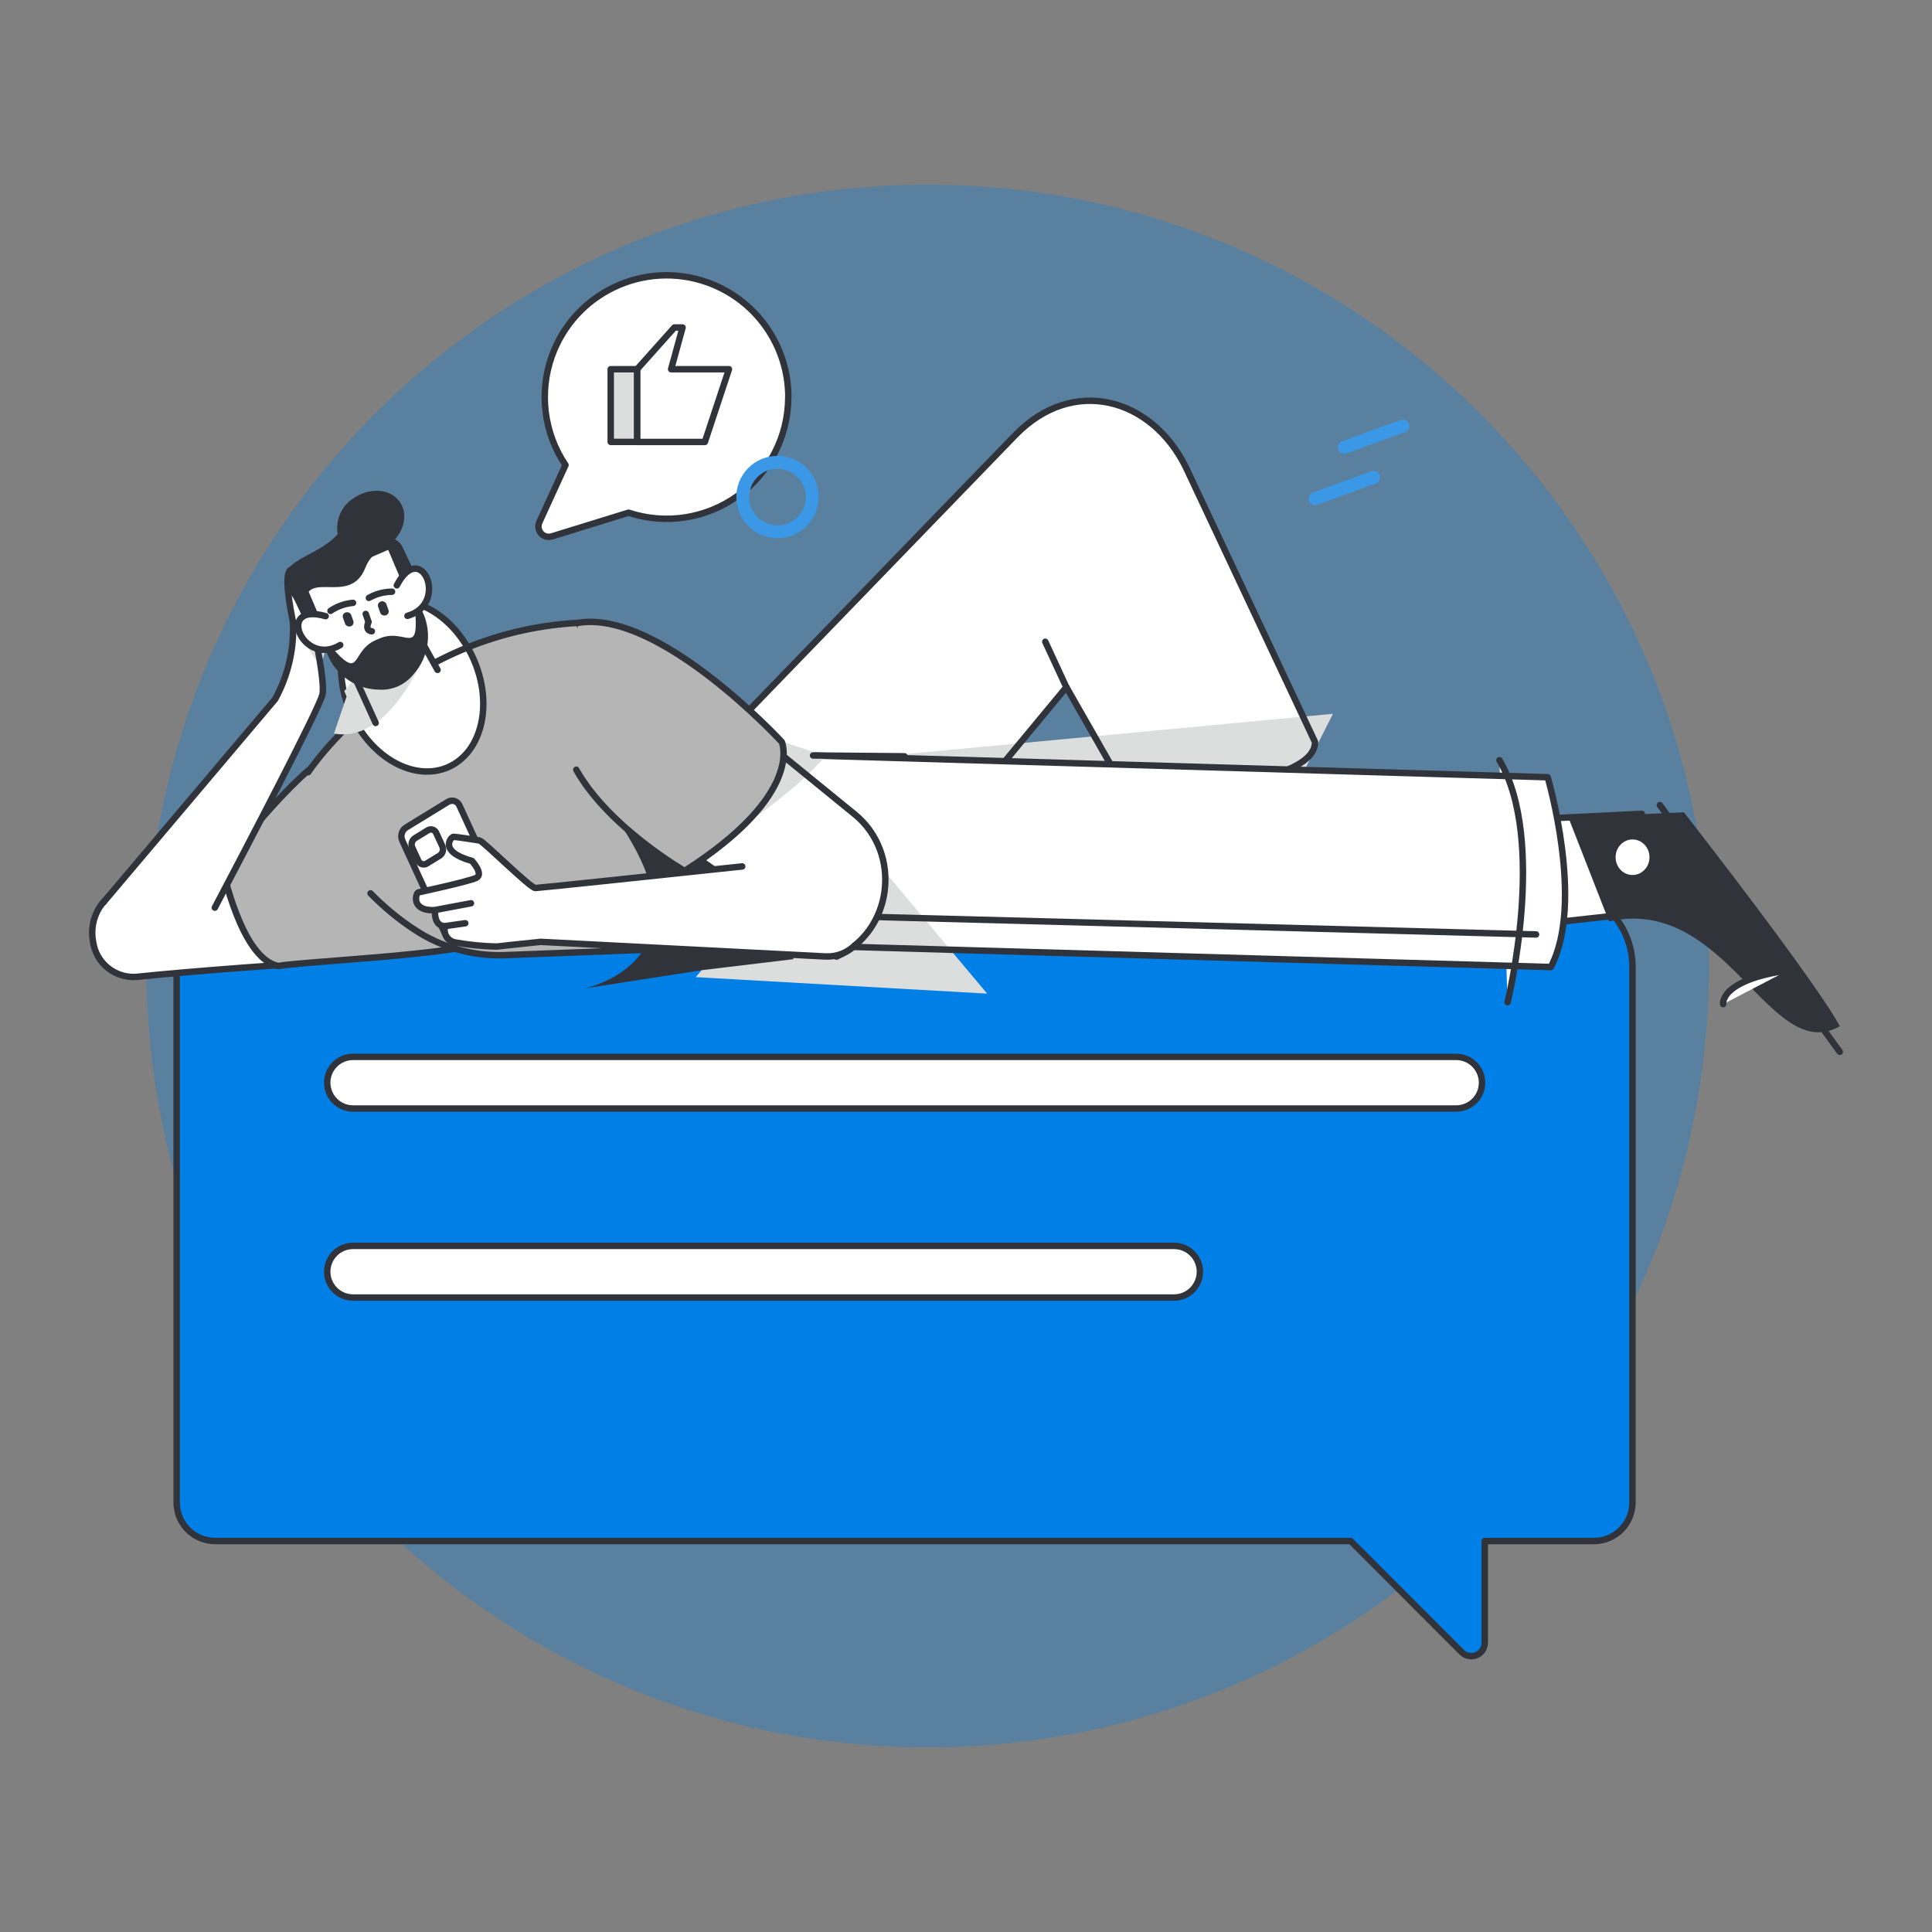 <svg id="a" xmlns="http://www.w3.org/2000/svg" xmlns:xlink="http://www.w3.org/1999/xlink" viewBox="0 0 300 300"><rect x="0" y="0" width="300" height="300" fill="#808080" stroke="none"/><defs><style>.c,.d,.e{stroke:#31333a;}.c,.d,.e,.f{stroke-linecap:round;stroke-linejoin:round;}.c,.g{fill:#dcdddd;}.d,.h{fill:#fff;}.e,.f{fill:none;}.i{opacity:.3;}.i,.j{isolation:isolate;}.i,.j,.k,.l,.g,.m,.h{stroke-width:0px;}.i,.l{fill:#007fe6;}.f{stroke:#3a98e6;stroke-width:2px;}.j{fill:url(#b);opacity:.34;}.k{fill:#31333a;}.m{fill:#b5b5b6;}</style><linearGradient id="b" x1="194.97" y1="-1071.85" x2="171.63" y2="-1081.08" gradientTransform="translate(0 -958.19) scale(1 -1)" gradientUnits="userSpaceOnUse"><stop offset=".1" stop-color="#ff7638"/><stop offset=".89" stop-color="#ff3929"/></linearGradient></defs><path class="i" d="m144.04,271.32c67,0,121.32-54.32,121.32-121.32S211.05,28.68,144.04,28.68,22.73,83,22.73,150s54.32,121.32,121.32,121.32Z"/><path class="l" d="m241.14,137.77H39.79c-6.83,0-12.36,5.53-12.36,12.36h0v83.17c0,3.31,2.68,5.99,5.99,5.99h176.31l17.26,17.27c.6.6,1.49.77,2.27.45.78-.32,1.29-1.08,1.29-1.93v-15.79h16.95c3.31,0,5.99-2.68,5.99-5.99v-83.17c0-6.83-5.53-12.36-12.36-12.36h0Z"/><path class="e" d="m241.14,137.77H39.79c-6.83,0-12.36,5.53-12.36,12.36h0v83.17c0,3.31,2.68,5.99,5.99,5.99h176.31l17.26,17.27c.6.6,1.49.77,2.27.45.78-.32,1.29-1.08,1.29-1.93v-15.79h16.95c3.31,0,5.99-2.68,5.99-5.99v-83.17c0-6.83-5.53-12.36-12.36-12.36h0Z"/><path class="d" d="m226.12,164.11H54.82c-2.22,0-4.01,1.8-4.01,4.01s1.8,4.01,4.01,4.01h171.3c2.22,0,4.01-1.8,4.01-4.01s-1.8-4.01-4.01-4.01Zm-43.81,29.35H54.82c-2.22,0-4.01,1.8-4.01,4.01s1.8,4.01,4.01,4.01h127.49c2.22,0,4.01-1.8,4.01-4.01s-1.8-4.01-4.01-4.01h0Z"/><path class="h" d="m44.77,131.78l-10.27,2.8-15.22,3.53c-3.37.78-5.53,4.42-4.83,8.13.47,3.3,3.4,5.68,6.73,5.45,8.68-.93,25.67-2.09,25.67-2.09l-2.08-17.81h0Z"/><path class="e" d="m44.77,131.78l-10.27,2.8-15.22,3.53c-3.37.78-5.53,4.42-4.83,8.13.47,3.3,3.4,5.68,6.73,5.45,8.68-.93,25.67-2.09,25.67-2.09l-2.08-17.81h0Z"/><path class="m" d="m43.23,150c2.92-.65,29.44-1.82,32.13-3.97l-23.15-24.83-.3-4.45c-6.2,3.02-17.4,17.82-17.4,17.82,0,0,2.92,14.38,8.72,15.42Z"/><path class="e" d="m43.23,150c2.92-.65,29.44-1.82,32.13-3.97l-23.15-24.83-.3-4.45c-6.2,3.02-17.4,17.82-17.4,17.82,0,0,2.92,14.38,8.72,15.42Z"/><path class="h" d="m33.36,140.94c4.88-9.27,16.23-30.95,16.71-33.1.61-2.74-2.97-17.77-3.43-18.47-.46-.7-3.41-3.86-1.15,7.19.21,4.18-.75,8.34-2.77,12.01l-26.68,31.57"/><path class="g" d="m46.39,97.84c.9,2,2.04,3.89,3.39,5.61l1.54-5.07"/><path class="e" d="m33.36,140.94c4.88-9.27,16.23-30.95,16.71-33.1.61-2.74-2.97-17.77-3.43-18.47-.46-.7-3.41-3.86-1.15,7.19.21,4.18-.75,8.34-2.77,12.01l-26.68,31.57"/><path class="h" d="m261.48,139.23l-5.59,2.39-24.45,2.7-5.84-16.5,29.34-1.45"/><path class="e" d="m261.48,139.23l-5.59,2.39-24.45,2.7-5.84-16.5,29.34-1.45"/><path class="k" d="m243.54,126.94l17.94-.81c22.44,28.91,24.2,33.23,24.2,33.23-10.89,6.17-17.5-20.39-35.83-16.28l-6.31-16.14h0Z"/><path class="e" d="m257.74,125.01l27.94,38.31"/><path class="d" d="m253.5,136.37c1.73,0,3.13-1.46,3.13-3.26s-1.4-3.26-3.13-3.26-3.13,1.46-3.13,3.26,1.4,3.26,3.13,3.26Z"/><path class="h" d="m277.64,150.68c-10.68,1.53-10.07,5.24-10.07,5.24l10.07-5.24Z"/><path class="e" d="m277.64,150.68c-10.68,1.53-10.07,5.24-10.07,5.24"/><path class="g" d="m195.4,138.38l-1.04-6.04-10.32-22.63-12.49,5.43,10.94,23.83"/><path class="j" d="m170.2,119.26c12.14,7.53,27.93,2.36,27.93,2.36l-11.1-7.59-18.33.82"/><path class="e" d="m195.4,138.38l-1.04-6.04-10.32-22.63-12.49,5.43,10.94,23.83"/><path class="h" d="m175.26,123.61s29.09-1.08,28.93-8.4l-20.07-42.69c-5.31-10.72-17.46-14.19-26.45-4.97l-63.7,65.84,44.44,6.11,27.18-32.8s9.66,16.92,9.66,16.92Z"/><path class="g" d="m138.53,126.38l58.82,3.56,9.63-19.1-80.03,7.53"/><path class="e" d="m175.26,123.61s29.09-1.08,28.93-8.4l-20.07-42.69c-5.31-10.72-17.46-14.19-26.45-4.97l-63.7,65.84,44.44,6.11,27.18-32.8s9.66,16.92,9.66,16.92Z"/><path class="h" d="m240.32,120.69s5.74,19.53.49,29.47l-120.13-3.46-13.33-29.94,132.97,3.93Z"/><path class="g" d="m129.64,126.13l23.65,28.16-45.26-2.56"/><path class="h" d="m232.83,118.04c7.4,12.55,1.27,37.58,1.27,37.58,0,0-1.27-37.58-1.27-37.58Z"/><path class="e" d="m232.83,118.04c7.4,12.55,1.27,37.58,1.27,37.58m-122.14-13.87l126.56,3.35"/><path class="e" d="m240.32,120.69s5.74,19.53.49,29.47l-120.13-3.46-13.33-29.94,132.97,3.93Z"/><path class="m" d="m47.86,119.9s14.16-21.63,41.86-23.18l30.11,39.2.86,10.78-42.26,1.61c-4.95.19-9.83-1.17-13.97-3.89-2.51-1.64-4.83-3.55-6.92-5.7"/><path class="d" d="m69.65,119.1c5.24-2.35,6.96-9.9,3.84-16.85-3.12-6.95-9.9-10.68-15.14-8.33-5.24,2.35-6.96,9.9-3.84,16.85,3.12,6.95,9.9,10.68,15.14,8.33Z"/><path class="k" d="m93.66,124.33c19.35,24.7-2.95,29.16-2.95,29.16l18.4-2.86,14.09-1.69-5.16-21.76-21.68-15.91"/><path class="e" d="m47.86,119.9s14.16-21.63,41.86-23.18l30.11,39.2.86,10.78-42.26,1.61c-4.95.19-9.83-1.17-13.97-3.89-2.51-1.64-4.83-3.55-6.92-5.7"/><path class="h" d="m58.33,112.26l-5.5-12.1,10.44-4.52,4.67,8.38"/><path class="g" d="m51.86,113.9c7.9,1.52,13.07-10.18,13.07-10.18l-9.18.86-2.29,2.73.36.84"/><path class="e" d="m58.33,112.26l-5.5-12.1,10.44-4.52,4.67,8.38"/><path class="k" d="m66.08,92.49l-16.83,8.14-3.55-7.51c-.61-1.26-.09-2.78,1.16-3.41l12.31-5.95c1.26-.59,2.75-.05,3.34,1.2,0,0,0,.02.01.02,0,0,3.55,7.51,3.55,7.51Z"/><path class="d" d="m61.31,105.58c-1.84.77-3.91.78-5.76.02-.91-.38-1.74-.93-2.44-1.63-.7-.7-1.25-1.53-1.62-2.44l-4.63-10.89,13.68-5.92,4.63,10.9c1.67,3.82-.05,8.27-3.86,9.98Z"/><path class="k" d="m55.19,77.18c-2.05,1.14-3.15,3.45-2.75,5.76-3.91,4.35-11.18,3.77-6.73,10.17l1.69,2.06c-.94-7.83,6.89-.49,9.37-7.11.49-1.23,1.43-2.24,2.62-2.82.17-.09.34-.18.51-.29,2.58-1.61,3.62-4.65,2.32-6.8-1.3-2.15-4.44-2.58-7.02-.98Zm10.03,17.09l-.85-.49c.88,8.91-1.32,3.33-5.73,5.49-4.58,1.73-2.1,7.19-7.88.4l-.24.96c1.03,3.78,4.44,6.42,8.36,6.46,2,.12,3.93-.72,5.22-2.26,2.67-2.88,3.13-7.18,1.12-10.57Z"/><path class="h" d="m50.57,95.68c-7.84-2.25-3.56,7.99,2.26,4.48l-2.26-4.48Z"/><path class="e" d="m50.57,95.68c-7.84-2.25-3.56,7.99,2.26,4.48"/><path class="h" d="m61.62,90.89c3.79-7.29,8.18,2.91,1.65,4.74l-1.65-4.74Z"/><path class="e" d="m61.62,90.89c3.79-7.29,8.18,2.91,1.65,4.74"/><path class="h" d="m54.82,93.61c-1.25.11-2.46.54-3.5,1.24l3.5-1.24Z"/><path class="e" d="m54.82,93.61c-1.25.11-2.46.54-3.5,1.24"/><path class="k" d="m54.44,97.25c-.35.11-.73-.06-.86-.41l-.33-.93c-.05-.16-.04-.34.04-.5.08-.15.22-.27.39-.31.35-.11.73.06.86.41l.33.93c.05.16.04.34-.04.5-.08.15-.22.27-.39.31Z"/><path class="h" d="m57.28,92.84c1.1-.62,2.34-.95,3.6-.96l-3.6.96Z"/><path class="e" d="m57.28,92.84c1.1-.62,2.34-.95,3.6-.96"/><path class="k" d="m59.9,95.55c.26-.07.44-.29.46-.56,0-.09,0-.17-.03-.25l-.33-.93c-.13-.34-.51-.52-.86-.41-.26.07-.44.29-.46.56,0,.09,0,.17.03.25l.33.93c.13.34.51.52.86.41Z"/><path class="h" d="m56.79,95.33l.44,1.26s-.68,1.28.51,1.44"/><path class="e" d="m56.79,95.33l.44,1.26s-.68,1.28.51,1.44"/><path class="h" d="m129.89,148.53l-33.16-23.52,16.83-14.17,19.14,15.59c7.46,6.08,5.92,18.25-2.81,22.11Z"/><path class="g" d="m128.18,117.37c-6.03,7.27-19.29,15.01-19.29,15.01l8.21-18.65"/><path class="e" d="m129.89,148.53l-33.16-23.52,16.83-14.17,19.14,15.59c7.46,6.08,5.92,18.25-2.81,22.11h0Z"/><path class="m" d="m89.48,119.52c5.02,8.95,16.83,15.72,16.83,15.72,18.67-11.95,15.09-20.03,15.09-20.03,0,0-19.06-20.69-31.69-18.48"/><path class="e" d="m89.48,119.52c5.02,8.95,16.83,15.72,16.83,15.72,18.67-11.95,15.09-20.03,15.09-20.03,0,0-19.06-20.69-31.69-18.48"/><path class="d" d="m77.56,141.99l-6.46,3.95c-.47.31-1.08.26-1.49-.11-.13-.12-.24-.27-.31-.43l-6.84-14.89c-.32-.74-.06-1.6.62-2.03l6.45-3.95c.57-.37,1.33-.21,1.71.36.04.06.07.12.1.19l6.84,14.89c.32.74.06,1.6-.62,2.03Z"/><path class="d" d="m68.24,132.88l-1.96,1.2c-.22.15-.49.18-.75.11-.25-.08-.46-.26-.56-.5l-.96-2.08c-.23-.54-.04-1.16.45-1.47l1.96-1.2c.11-.07.23-.12.36-.14.4-.06.79.16.95.53l.96,2.08c.23.54.04,1.16-.45,1.47h0Z"/><path class="h" d="m132.71,146.82c-1.21,1.16-2.85,1.78-4.52,1.7l-44.23-2.27s-6.04.62-6.81.73c-2.13-.04-4.26-.25-6.36-.62-1.1-.14-1.88-1.14-1.74-2.24.01-.1.03-.21.06-.31-1.86,0-1.54-2.49-1.54-2.49-3.81.21-3.04-2.65-2.59-2.75.45-.1,7.67-1.66,8.94-2.24,1.27-.57-.64-2.65-.64-2.65-5.31-1.46-3.22-3.74-2.86-3.74s3.45.47,4.04.57c.59.1,7.86,7.38,8.67,7.38.48,0,17.82-1.83,32.12-3.35"/><path class="e" d="m132.71,146.82c-1.21,1.16-2.85,1.78-4.52,1.7l-44.23-2.27s-6.04.62-6.81.73c-2.13-.04-4.26-.25-6.36-.62-1.1-.14-1.88-1.14-1.74-2.24.01-.1.03-.21.06-.31-1.86,0-1.54-2.49-1.54-2.49-3.81.21-3.04-2.65-2.59-2.75.45-.1,7.67-1.66,8.94-2.24,1.27-.57-.64-2.65-.64-2.65-5.31-1.46-3.22-3.74-2.86-3.74s3.45.47,4.04.57c.59.1,7.86,7.38,8.67,7.38.48,0,17.82-1.83,32.12-3.35m11-17.23l14.2.13m-67.32,22.82l-5.58,1.05m4.7,2.05l-3.16.45m93.22-44.16l3.26,7.04"/><path class="h" d="m122.4,61.65c0,6.06-2.9,11.76-7.81,15.32-4.91,3.56-11.24,4.54-16.99,2.64l-11.91,3.68c-.85.26-1.75-.21-2.01-1.06-.12-.38-.09-.79.07-1.15l4.06-8.87c-3.35-4.97-4.13-11.24-2.13-16.88,3.5-9.84,14.31-14.98,24.15-11.49,7.54,2.68,12.58,9.81,12.58,17.82Z"/><path class="e" d="m122.4,61.65c0,6.06-2.9,11.76-7.81,15.32-4.91,3.56-11.24,4.54-16.99,2.64l-11.91,3.68c-.85.26-1.75-.21-2.01-1.06-.12-.38-.09-.79.07-1.15l4.06-8.87c-3.35-4.97-4.13-11.24-2.13-16.88,3.5-9.84,14.31-14.98,24.15-11.49,7.54,2.68,12.58,9.81,12.58,17.82Z"/><path class="f" d="m120.64,82.56c2.97.06,5.43-2.31,5.49-5.28.06-2.97-2.31-5.43-5.28-5.49-.07,0-.14,0-.21,0-2.97.04-5.35,2.49-5.31,5.46.04,2.92,2.4,5.27,5.31,5.31h0Zm88.1-13.1l9.09-3.31m-13.63,11.28l9.09-3.31"/><polygon class="d" points="98.93 57.33 104.72 50.85 105.99 50.85 104.21 57.33 113.19 57.33 109.45 68.63 98.93 68.63 98.93 57.33"/><rect class="c" x="94.83" y="57.33" width="4.09" height="11.29"/></svg>